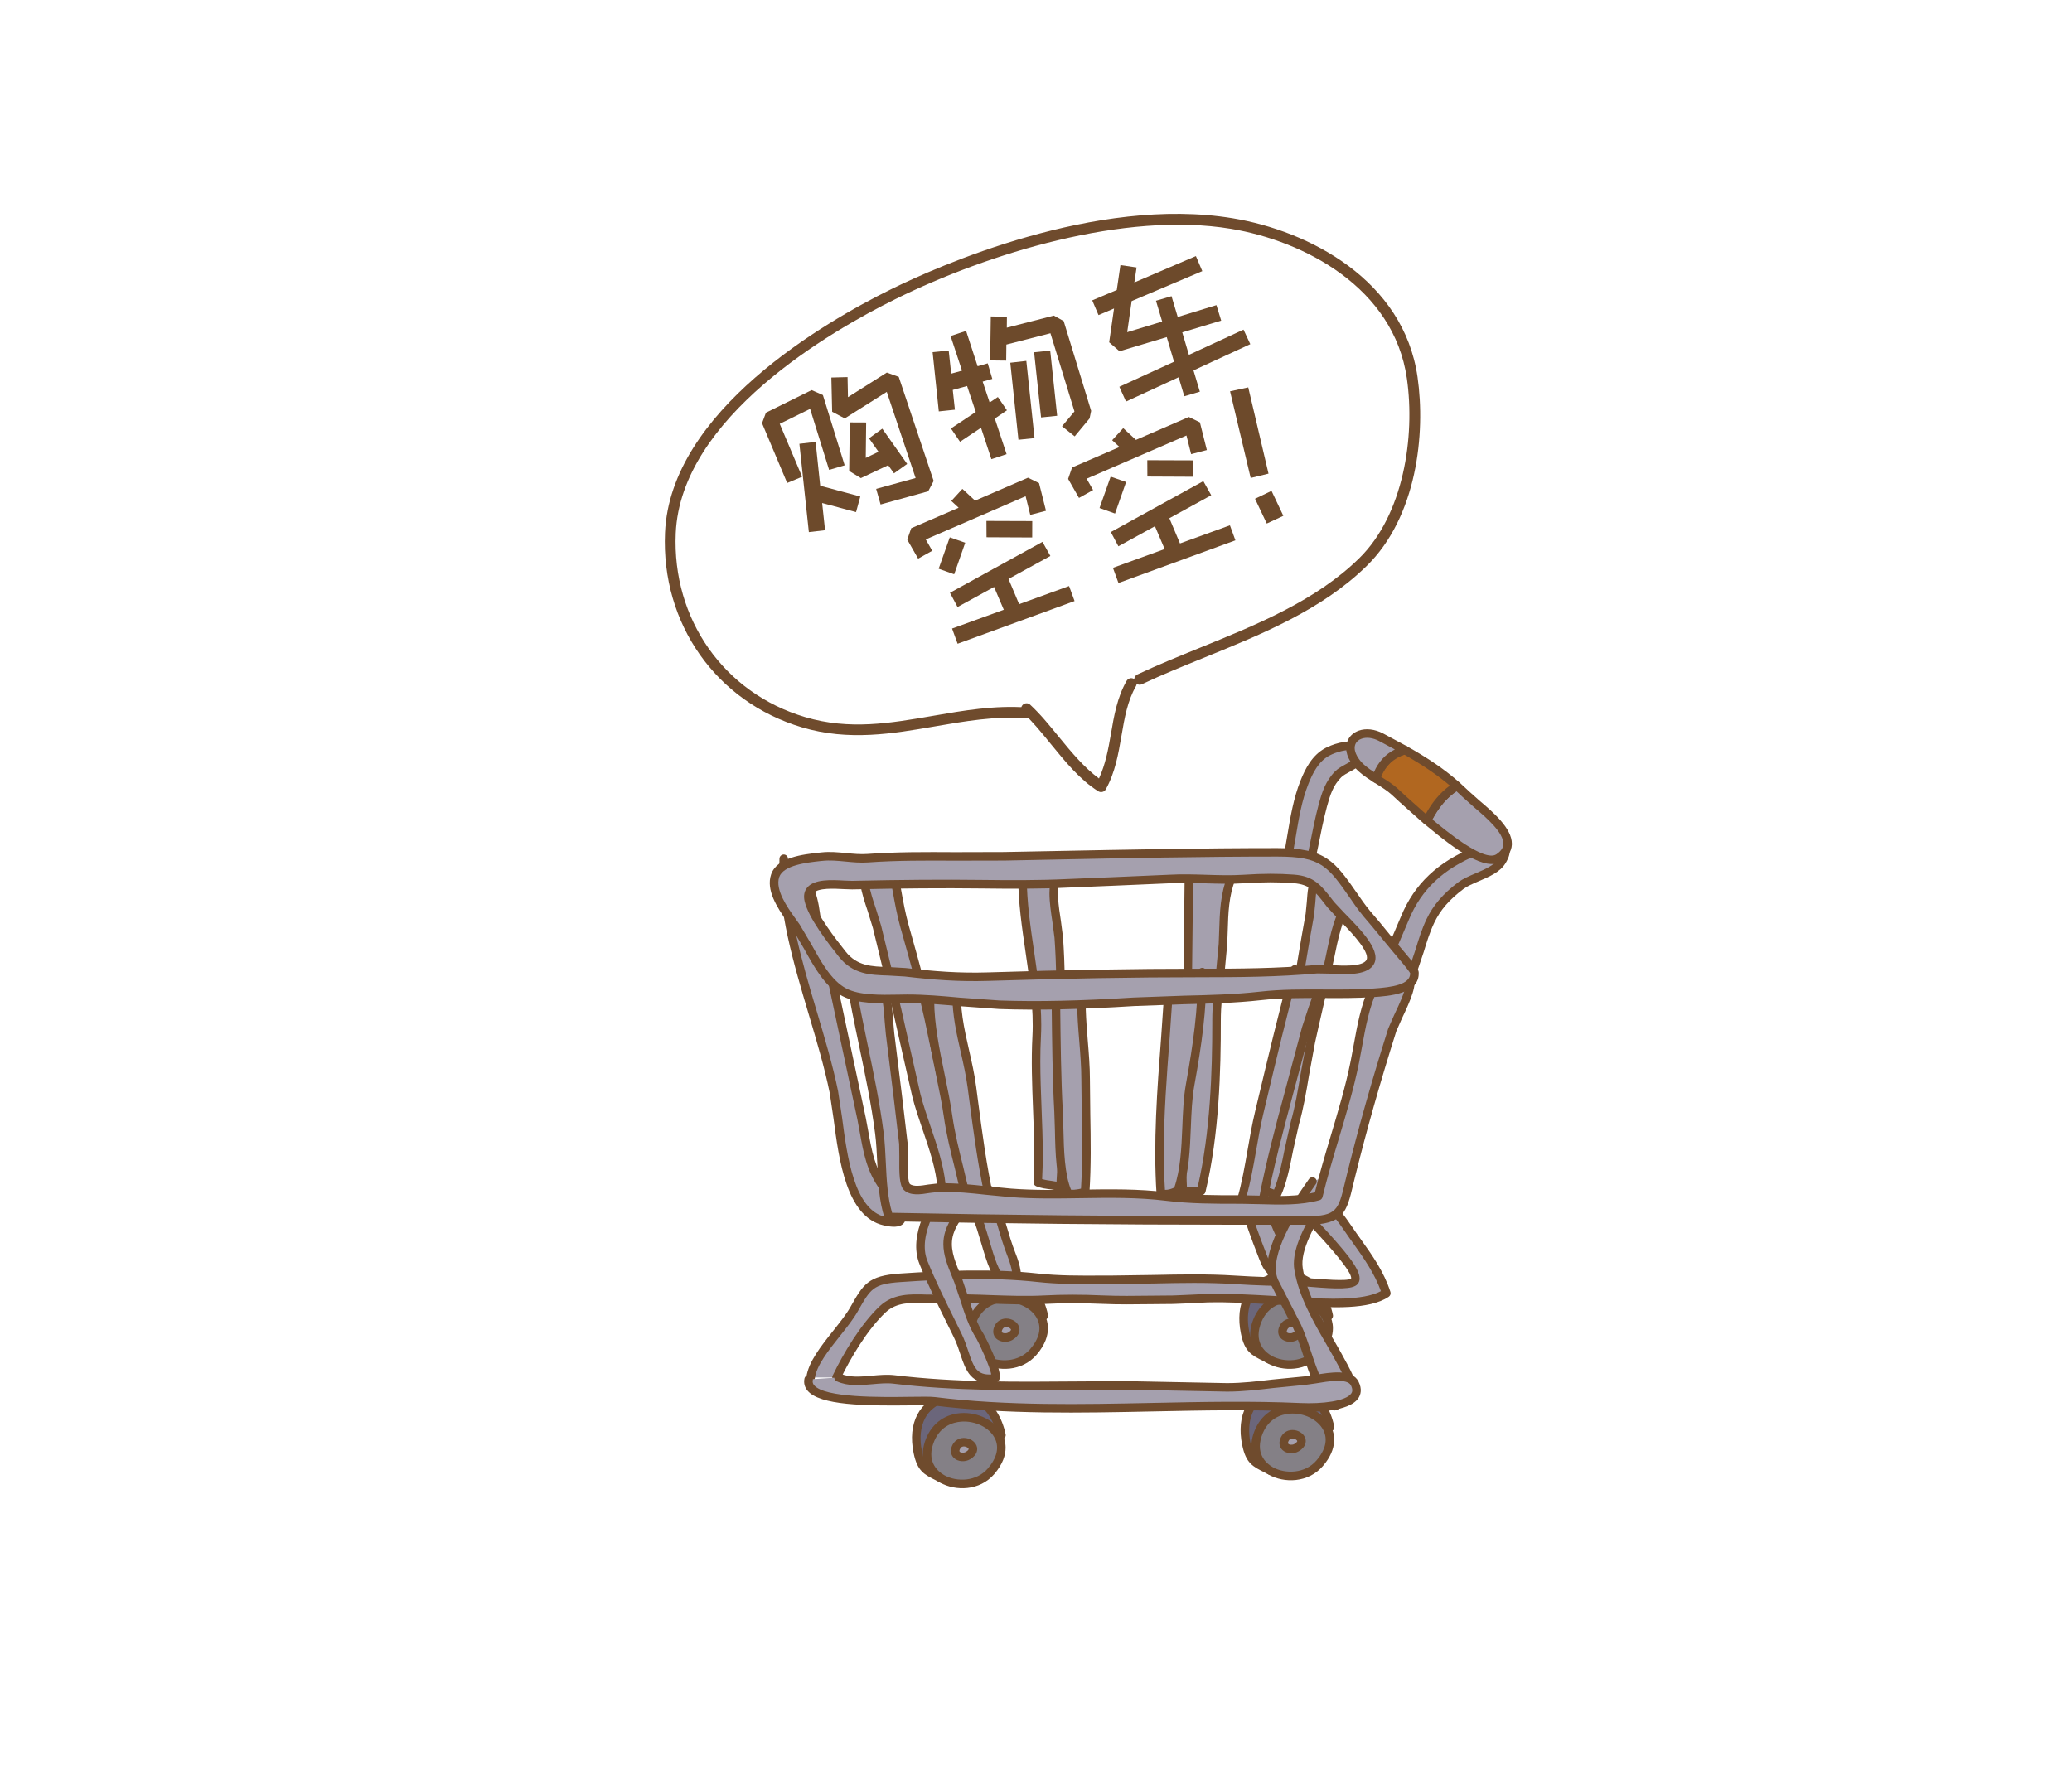 <?xml version="1.0" encoding="utf-8"?>
<!-- Generator: Adobe Illustrator 17.0.0, SVG Export Plug-In . SVG Version: 6.00 Build 0)  -->
<!DOCTYPE svg PUBLIC "-//W3C//DTD SVG 1.1//EN" "http://www.w3.org/Graphics/SVG/1.1/DTD/svg11.dtd">
<svg version="1.1" id="图层_1" xmlns="http://www.w3.org/2000/svg" xmlns:xlink="http://www.w3.org/1999/xlink" x="0px" y="0px"
	 width="250px" height="213px" viewBox="0 0 250 213" enable-background="new 0 0 250 213" xml:space="preserve">
<path fill="#A5A0AE" d="M116.08,144.829c2.527,0.159,2.878,8.778,5.101,9.813c2.381,1.116,1.282-2.168,0.873-3.203
	c-1.007-2.544-1.521-5.289-2.607-7.813"/>
<path fill="#6F4B2D" d="M119.242,143.155c-0.259,0.112-0.38,0.417-0.267,0.677c0.568,1.32,0.986,2.74,1.396,4.118
	c0.354,1.216,0.727,2.474,1.203,3.676c0.593,1.496,0.672,2.558,0.502,2.72c-0.017,0.017-0.205,0.054-0.677-0.166
	c-0.831-0.388-1.466-2.556-2.026-4.471c-0.803-2.718-1.554-5.283-3.259-5.393c-0.284-0.016-0.53,0.196-0.547,0.48
	c-0.016,0.284,0.196,0.532,0.48,0.547c0.986,0.063,1.734,2.608,2.335,4.659c0.685,2.326,1.329,4.523,2.577,5.109
	c0.803,0.371,1.412,0.367,1.821-0.017c0.769-0.723,0.289-2.49-0.25-3.843c-0.46-1.162-0.823-2.399-1.174-3.593
	c-0.413-1.403-0.843-2.858-1.437-4.231C119.806,143.162,119.506,143.042,119.242,143.155z"/>
<path fill="#A5A0AE" d="M150.227,145.31c0.497,2.143,1.424,4.461,2.21,6.504c1.082,2.823,1.741,1.175,3.826,2.131
	c0.012-2.521-2.757-5.569-2.916-8.392"/>
<path fill="#6F4B2D" d="M150.11,144.812c-0.28,0.063-0.452,0.339-0.384,0.618c0.463,1.989,1.29,4.135,2.022,6.033l0.208,0.539
	c0.757,1.971,1.446,2.109,2.494,2.105c0.455,0,0.931,0,1.595,0.304c0.159,0.071,0.347,0.059,0.493-0.032
	c0.146-0.096,0.238-0.26,0.238-0.434c0.008-1.388-0.702-2.816-1.453-4.333c-0.681-1.37-1.387-2.791-1.458-4.089
	c-0.017-0.284-0.259-0.503-0.543-0.485c-0.276,0.017-0.489,0.243-0.489,0.515c0,0.007,0,0.016,0,0.028
	c0.089,1.512,0.84,3.026,1.567,4.492c0.556,1.119,1.069,2.184,1.257,3.149c-0.476-0.108-0.893-0.142-1.212-0.142
	c-0.71,0.005-0.973,0.005-1.529-1.449l-0.209-0.539c-0.719-1.864-1.533-3.973-1.98-5.899
	C150.661,144.917,150.386,144.746,150.11,144.812z"/>
<path fill="#A5A0AE" d="M118.824,164.067c-1.809-0.924-2.536-1.074-2.979-3.213c-0.63-3.07,0.356-5.768,3.472-6.668
	c3.551-1.028,5.924,1.304,6.622,4.6"/>
<path fill="#6F4B2D" d="M119.176,153.69c-3.15,0.91-4.583,3.626-3.831,7.269c0.447,2.171,1.266,2.576,2.749,3.316l0.498,0.246
	c0.254,0.13,0.564,0.03,0.693-0.225c0.125-0.253,0.03-0.562-0.225-0.689l-0.509-0.253c-1.421-0.707-1.851-0.92-2.197-2.603
	c-0.302-1.47-0.606-4.996,3.108-6.07c1.342-0.388,2.532-0.275,3.539,0.331c1.194,0.714,2.059,2.092,2.435,3.885
	c0.062,0.275,0.334,0.456,0.614,0.393c0.275-0.054,0.455-0.329,0.397-0.611c-0.439-2.068-1.475-3.684-2.916-4.553
	C122.283,153.382,120.775,153.229,119.176,153.69z"/>
<path fill="#848086" d="M124.685,163.148c4.745-5.506-5.489-9.651-7.507-3.367C115.725,164.322,121.987,166.277,124.685,163.148z"/>
<path fill="#6F4B2D" d="M120.98,156.129c-2.067,0.164-3.63,1.437-4.29,3.492c-0.648,2.018,0.066,3.895,1.854,4.897
	c1.842,1.03,4.758,1.022,6.53-1.033c1.048-1.219,1.366-2.31,1.366-3.188c0-0.684-0.193-1.241-0.385-1.617
	C125.22,157.035,123.085,155.959,120.98,156.129 M119.046,163.62c-0.652-0.365-2.089-1.454-1.375-3.685
	c0.719-2.244,2.435-2.708,3.392-2.781c1.704-0.134,3.422,0.702,4.073,1.992c0.559,1.108,0.271,2.376-0.843,3.668l0,0
	C122.931,164.393,120.554,164.464,119.046,163.62 M125.074,163.486L125.074,163.486L125.074,163.486L125.074,163.486z"/>
<path fill="#A5A0AE" d="M121.912,161.251c1.692-1.02-0.735-2.406-1.42-1.053C119.94,161.276,121.197,161.676,121.912,161.251z"/>
<path fill="#6F4B2D" d="M120.031,159.964c-0.305,0.602-0.238,1.192,0.18,1.584c0.485,0.451,1.345,0.513,1.964,0.145
	c0-0.003,0-0.003,0-0.003c0.898-0.539,0.868-1.192,0.814-1.446c-0.112-0.565-0.668-1.016-1.349-1.107
	C120.955,159.044,120.337,159.363,120.031,159.964 M120.913,160.795c-0.067-0.062-0.055-0.184,0.037-0.363
	c0.134-0.272,0.376-0.301,0.556-0.277c0.263,0.039,0.456,0.198,0.477,0.297c0.004,0.005,0.004,0.005,0.004,0.009
	c0,0.062-0.087,0.197-0.339,0.346C121.402,160.954,121.047,160.921,120.913,160.795z"/>
<path fill="#6B667B" d="M153.21,164.067c-1.813-0.924-2.54-1.074-2.979-3.213c-0.635-3.07,0.356-5.768,3.472-6.668
	c3.551-1.028,5.919,1.304,6.617,4.6"/>
<path fill="#6F4B2D" d="M153.557,153.69c-3.146,0.91-4.579,3.626-3.827,7.269c0.443,2.171,1.262,2.576,2.744,3.316l0.502,0.246
	c0.255,0.13,0.564,0.03,0.693-0.225c0.125-0.253,0.025-0.559-0.23-0.689l-0.505-0.253c-1.425-0.707-1.85-0.92-2.198-2.603
	c-0.304-1.47-0.606-4.996,3.108-6.07c1.337-0.388,2.527-0.275,3.534,0.331c1.194,0.714,2.059,2.092,2.44,3.885
	c0.059,0.275,0.33,0.456,0.611,0.393c0.28-0.054,0.455-0.329,0.396-0.611c-0.438-2.068-1.474-3.684-2.915-4.553
	C156.664,153.382,155.161,153.229,153.557,153.69z"/>
<path fill="#848086" d="M159.067,163.148c4.75-5.506-5.489-9.651-7.503-3.367C150.11,164.322,156.367,166.277,159.067,163.148z"/>
<path fill="#6F4B2D" d="M155.366,156.129c-2.068,0.164-3.631,1.437-4.29,3.492c-0.648,2.018,0.062,3.895,1.855,4.897
	c1.842,1.03,4.754,1.022,6.525-1.033c1.053-1.219,1.37-2.31,1.37-3.188c0-0.684-0.196-1.241-0.388-1.617
	C159.601,157.035,157.471,155.959,155.366,156.129 M153.431,163.62c-0.652-0.365-2.093-1.454-1.38-3.685
	c0.719-2.244,2.435-2.708,3.397-2.781c1.704-0.134,3.417,0.702,4.072,1.992c0.56,1.108,0.267,2.376-0.844,3.668l0,0
	C157.312,164.393,154.939,164.464,153.431,163.62 M159.455,163.486L159.455,163.486L159.455,163.486L159.455,163.486z"/>
<path fill="#A5A0AE" d="M156.293,161.251c1.696-1.02-0.731-2.406-1.421-1.053C154.326,161.276,155.582,161.676,156.293,161.251z"/>
<path fill="#6F4B2D" d="M154.412,159.964c-0.305,0.602-0.238,1.194,0.18,1.584c0.484,0.451,1.349,0.513,1.967,0.145
	c0-0.003,0-0.003,0-0.003c0.894-0.539,0.869-1.192,0.814-1.446c-0.116-0.565-0.668-1.016-1.349-1.107
	C155.34,159.044,154.721,159.363,154.412,159.964 M155.294,160.795c-0.067-0.062-0.054-0.184,0.038-0.363
	c0.138-0.272,0.38-0.301,0.556-0.277c0.267,0.039,0.459,0.198,0.48,0.297c0,0.005,0,0.005,0,0.009c0,0.062-0.088,0.197-0.339,0.346
	C155.787,160.954,155.428,160.921,155.294,160.795z"/>
<path fill="#6B667B" d="M113.715,178.475c-1.809-0.924-2.536-1.074-2.979-3.213c-0.63-3.07,0.356-5.77,3.472-6.668
	c3.551-1.028,5.924,1.307,6.622,4.6"/>
<path fill="#6F4B2D" d="M114.066,168.101c-3.15,0.907-4.583,3.626-3.831,7.264c0.448,2.172,1.262,2.577,2.744,3.313l0.502,0.25
	c0.255,0.13,0.568,0.03,0.693-0.225c0.125-0.255,0.03-0.564-0.225-0.689l-0.514-0.255c-1.416-0.705-1.847-0.918-2.194-2.603
	c-0.305-1.466-0.606-4.996,3.108-6.07c1.34-0.384,2.531-0.275,3.538,0.331c1.191,0.714,2.06,2.092,2.44,3.88
	c0.058,0.28,0.33,0.456,0.61,0.398c0.276-0.059,0.456-0.33,0.398-0.611c-0.439-2.068-1.475-3.684-2.916-4.549
	C117.175,167.79,115.666,167.638,114.066,168.101z"/>
<path fill="#848086" d="M119.572,177.556c4.75-5.501-5.485-9.651-7.503-3.367C110.615,178.731,116.878,180.685,119.572,177.556z"/>
<path fill="#6F4B2D" d="M115.871,170.537c-2.067,0.164-3.631,1.437-4.29,3.492c-0.648,2.018,0.062,3.895,1.855,4.897
	c1.842,1.03,4.759,1.022,6.529-1.033c1.048-1.219,1.366-2.31,1.366-3.188c0-0.684-0.192-1.236-0.384-1.617
	C120.111,171.444,117.976,170.37,115.871,170.537 M113.937,178.028c-0.652-0.363-2.089-1.453-1.375-3.684
	c0.719-2.244,2.43-2.703,3.392-2.781c1.704-0.134,3.417,0.705,4.073,1.997c0.56,1.106,0.267,2.371-0.844,3.664l0,0
	C117.822,178.805,115.444,178.875,113.937,178.028 M119.964,177.894L119.964,177.894L119.964,177.894L119.964,177.894z"/>
<path fill="#A5A0AE" d="M116.803,175.66c1.691-1.02-0.735-2.408-1.421-1.054C114.831,175.689,116.088,176.085,116.803,175.66z"/>
<path fill="#6F4B2D" d="M114.922,174.372c-0.305,0.602-0.238,1.194,0.18,1.584c0.484,0.451,1.345,0.513,1.963,0.141l0,0
	c0.898-0.538,0.87-1.19,0.819-1.445c-0.117-0.56-0.673-1.016-1.353-1.107C115.845,173.453,115.227,173.771,114.922,174.372
	 M115.803,175.204c-0.066-0.063-0.058-0.184,0.038-0.363c0.134-0.272,0.376-0.301,0.556-0.277c0.263,0.039,0.455,0.197,0.476,0.297
	c0,0.005,0,0.005,0,0.009c0,0.062-0.084,0.197-0.338,0.346C116.293,175.363,115.938,175.329,115.803,175.204z"/>
<path fill="#6B667B" d="M153.361,177.509c-1.81-0.919-2.536-1.074-2.978-3.208c-0.631-3.071,0.354-5.768,3.472-6.668
	c3.55-1.028,5.923,1.304,6.621,4.6"/>
<path fill="#6F4B2D" d="M153.712,167.137c-3.15,0.91-4.582,3.626-3.831,7.264c0.447,2.173,1.266,2.582,2.749,3.317l0.498,0.252
	c0.255,0.128,0.568,0.028,0.693-0.225c0.13-0.255,0.03-0.564-0.225-0.689l-0.509-0.255c-1.421-0.711-1.851-0.924-2.198-2.604
	c-0.301-1.469-0.606-5,3.108-6.07c1.341-0.388,2.527-0.275,3.539,0.33c1.191,0.714,2.059,2.093,2.435,3.881
	c0.062,0.281,0.334,0.456,0.614,0.398c0.276-0.059,0.455-0.329,0.397-0.609c-0.438-2.069-1.475-3.685-2.915-4.549
	C156.819,166.828,155.312,166.674,153.712,167.137z"/>
<path fill="#848086" d="M159.221,176.595c4.745-5.506-5.494-9.651-7.507-3.367C150.261,177.769,156.522,179.724,159.221,176.595z"/>
<path fill="#6F4B2D" d="M155.515,169.578c-2.067,0.162-3.63,1.435-4.29,3.492c-0.648,2.017,0.062,3.893,1.854,4.895
	c1.843,1.033,4.759,1.019,6.53-1.037l0,0c1.871-2.168,1.416-3.939,0.982-4.799C159.755,170.479,157.621,169.406,155.515,169.578
	 M153.581,177.068c-0.652-0.368-2.089-1.454-1.375-3.685c0.719-2.242,2.431-2.706,3.393-2.781c1.704-0.138,3.417,0.701,4.072,1.992
	c0.56,1.108,0.272,2.378-0.844,3.668l0,0C157.467,177.841,155.09,177.912,153.581,177.068z"/>
<path fill="#A5A0AE" d="M156.447,174.694c1.692-1.018-0.734-2.401-1.42-1.048C154.476,174.724,155.733,175.125,156.447,174.694z"/>
<path fill="#6F4B2D" d="M154.567,173.412c-0.305,0.602-0.242,1.192,0.175,1.584c0.484,0.451,1.35,0.513,1.968,0.142l0,0
	c0.898-0.539,0.869-1.192,0.814-1.447c-0.112-0.559-0.668-1.018-1.345-1.106C155.49,172.492,154.872,172.811,154.567,173.412
	 M155.449,174.243c-0.067-0.062-0.054-0.187,0.038-0.363c0.134-0.272,0.375-0.301,0.556-0.275c0.263,0.037,0.455,0.197,0.476,0.295
	c0,0,0.004,0.004,0.004,0.009c0,0.062-0.087,0.192-0.342,0.346C155.938,174.402,155.582,174.368,155.449,174.243z"/>
<path fill="#A5A0AE" d="M97.807,166.23c0.364-2.624,3.872-5.798,5.239-8.228c1.55-2.749,2.005-3.551,5.568-3.799
	c5.443-0.368,11.142-0.601,16.602-0.005c3.003,0.331,6.041,0.248,9.082,0.248c4.946,0,9.738-0.314,14.655,0.005
	c2.635,0.166,5.15,0.241,7.815,0.238c0.986,0,5.941,0.677,6.63-0.051c1.174-1.231-5.969-7.795-6.822-9.332
	c3.158-2.013,4.98,1.437,6.692,3.843c1.621,2.286,3.175,4.324,4.002,6.923c-2.469,1.683-8.163,1.119-11.263,0.964
	c-3.417-0.166-6.959-0.456-10.365-0.372c-1.286,0.034-2.719,0.189-4.077,0.189c-2.849,0-5.718,0.112-8.468-0.008
	c-2.468-0.105-4.708-0.117-7.148,0.008c-4.122,0.213-8.292-0.284-12.386-0.096c-2.472,0.113-5.113-0.569-7.056,1.245
	c-2.185,2.046-4.298,5.543-5.577,8.228"/>
<path fill="#6F4B2D" d="M156.301,144.871c-0.23,0.147-0.305,0.447-0.171,0.684c0.309,0.56,1.249,1.584,2.44,2.884
	c1.517,1.658,4.67,5.104,4.445,5.869c-0.459,0.334-3.654,0.062-4.859-0.039l-1.387-0.096c-2.712,0.005-5.184-0.071-7.783-0.238
	c-3.296-0.213-6.592-0.142-9.779-0.075l-4.909,0.07l-1.521,0.005c-2.473,0.012-5.034,0.025-7.503-0.246
	c-5.581-0.615-11.321-0.36-16.697,0.002c-3.84,0.26-4.42,1.292-5.974,4.049c-0.48,0.851-1.241,1.807-2.047,2.823
	c-1.479,1.859-3.008,3.785-3.258,5.594c-0.038,0.28,0.158,0.539,0.438,0.581c0.284,0.037,0.543-0.159,0.581-0.439
	c0.213-1.533,1.654-3.343,3.045-5.096c0.831-1.044,1.617-2.035,2.135-2.953c1.546-2.741,1.867-3.308,5.151-3.531
	c5.326-0.363,11.012-0.613,16.513-0.012c2.532,0.28,5.118,0.267,7.62,0.26l1.517-0.007l4.93-0.068
	c3.167-0.071,6.441-0.138,9.697,0.068c2.615,0.17,5.113,0.245,7.845,0.241l1.299,0.093c3.326,0.28,5.122,0.314,5.706-0.302
	c0.184-0.192,0.272-0.43,0.272-0.709c0-1.275-1.876-3.435-4.721-6.538c-0.789-0.866-1.55-1.692-1.985-2.244
	c1.947-0.898,3.254,0.664,4.95,3.141l0.56,0.807l0.417,0.584c1.341,1.88,2.59,3.676,3.35,5.782
	c-2.189,1.173-6.517,0.944-9.457,0.773l-3.585-0.202c-2.624-0.15-5.331-0.304-7.946-0.238l-1.75,0.088l-2.315,0.1l-2.803,0.025
	c-1.872,0.025-3.806,0.049-5.644-0.03c-2.653-0.118-4.876-0.118-7.193,0.004c-2.085,0.108-4.223,0.029-6.291-0.041
	c-2.001-0.076-4.069-0.147-6.091-0.056l-1.771-0.012c-1.959-0.062-3.986-0.125-5.615,1.395c-2.264,2.123-4.423,5.724-5.69,8.385
	c-0.121,0.255-0.012,0.564,0.243,0.684c0.259,0.122,0.564,0.012,0.685-0.243c1.228-2.577,3.303-6.053,5.464-8.074
	c1.32-1.233,3.049-1.18,4.88-1.121l1.85,0.012c1.98-0.091,4.031-0.016,6.011,0.056c2.089,0.074,4.249,0.15,6.375,0.042
	c2.289-0.118,4.478-0.122,7.101-0.009c1.863,0.083,3.814,0.059,5.699,0.034l2.79-0.025l2.381-0.1l1.709-0.089
	c2.573-0.063,5.259,0.091,7.862,0.239l3.585,0.196c3.426,0.202,8.117,0.476,10.461-1.116c0.189-0.128,0.267-0.368,0.201-0.584
	c-0.786-2.448-2.18-4.403-3.659-6.475l-0.418-0.585l-0.547-0.789C161.624,145.844,159.543,142.803,156.301,144.871z"/>
<path fill="#A5A0AE" d="M158.365,142.569c-1.835,2.624-6.132,8.773-4.629,12.078c0.798,1.754,1.906,3.576,2.766,5.418
	c1.379,2.95,2.018,7.414,4.508,9.633c0.986-0.351,1.55-1.29,2.473-1.812c-1.809-4.897-5.928-9.447-6.801-14.739
	c-0.564-3.413,3.622-8.547,5.051-11.78"/>
<path fill="#6F4B2D" d="M161.26,141.158c-0.422,0.957-1.107,2.105-1.83,3.324c-1.563,2.633-3.317,5.577-3.317,8.014
	c0,0.25,0.02,0.496,0.058,0.734c0.534,3.237,2.244,6.192,3.894,9.05c1.069,1.849,2.06,3.613,2.774,5.43
	c-0.275,0.201-0.53,0.414-0.768,0.63c-0.31,0.284-0.614,0.527-0.944,0.711c-1.421-1.433-2.202-3.701-2.941-5.932
	c-0.388-1.173-0.761-2.289-1.219-3.272l-1.375-2.69l-1.387-2.718c-0.184-0.409-0.267-0.873-0.267-1.38
	c0-3.25,3.43-8.167,4.841-10.183c0.062-0.093,0.092-0.193,0.092-0.293c0-0.162-0.075-0.325-0.222-0.422
	c-0.23-0.162-0.551-0.108-0.714,0.126c-2.043,2.924-6.292,9.006-4.666,12.575l1.412,2.782l1.353,2.641
	c0.434,0.93,0.794,2.013,1.174,3.162c0.823,2.482,1.671,5.047,3.459,6.638c0.138,0.125,0.334,0.162,0.514,0.1
	c0.656-0.235,1.128-0.664,1.588-1.083c0.316-0.292,0.618-0.567,0.969-0.764c0.217-0.125,0.318-0.393,0.23-0.632
	c-0.752-2.026-1.901-4.017-3.012-5.944c-1.604-2.774-3.263-5.645-3.768-8.699c-0.359-2.189,1.491-5.305,3.129-8.055
	c0.739-1.244,1.437-2.423,1.884-3.438c0.117-0.258-0.004-0.564-0.262-0.677C161.678,140.781,161.373,140.898,161.26,141.158z"/>
<path fill="#A5A0AE" d="M97.565,166.469c-0.703,3.598,12.992,2.374,15.206,2.644c14.608,1.804,29.54,0.059,44.182,0.723
	c1.475,0.066,7.992,0.108,6.505-2.877c-0.786-1.576-4.646-0.424-6.012-0.343c-3.125,0.184-6.232,0.815-9.387,0.815
	c-4.136,0-8.167-0.239-12.261-0.239c-9.374,0-18.619,0.398-27.94-0.723c-2.131-0.255-4.663,0.686-6.684-0.239"/>
<path fill="#6F4B2D" d="M158.615,165.929l-1.198,0.171l-3.911,0.384c-1.784,0.213-3.631,0.43-5.448,0.43l-12.261-0.241l-5.857,0.037
	c-7.219,0.063-14.68,0.13-22.02-0.753c-0.885-0.103-1.826-0.02-2.732,0.063c-1.383,0.125-2.69,0.246-3.801-0.26
	c-0.259-0.12-0.564-0.002-0.68,0.255c-0.117,0.255-0.005,0.564,0.254,0.681c1.357,0.618,2.866,0.481,4.324,0.346
	c0.89-0.079,1.734-0.157,2.511-0.062c7.411,0.89,14.905,0.822,22.153,0.756l5.849-0.034l12.261,0.239
	c1.88,0,3.752-0.222,5.569-0.435l3.852-0.38l1.307-0.184c1.407-0.239,3.772-0.635,4.211,0.243c0.262,0.532,0.154,0.803,0.054,0.961
	c-0.63,0.965-3.593,1.287-6.078,1.175c-5.932-0.267-12.006-0.142-17.884-0.017c-8.647,0.18-17.587,0.367-26.256-0.702
	c-0.534-0.068-1.571-0.051-3.008-0.034c-3.605,0.049-10.314,0.138-11.601-1.4c-0.151-0.184-0.201-0.366-0.155-0.601
	c0.054-0.28-0.125-0.552-0.406-0.606c-0.28-0.054-0.547,0.13-0.601,0.405c-0.109,0.539,0.021,1.04,0.372,1.459
	c1.475,1.771,6.935,1.846,12.403,1.776c1.29-0.021,2.406-0.034,2.87,0.02c8.74,1.082,17.721,0.895,26.407,0.711
	c5.857-0.122,11.915-0.25,17.813,0.017c1.349,0.061,5.841,0.121,6.985-1.643c0.255-0.393,0.463-1.053,0.004-1.975
	C163.14,165.168,160.524,165.608,158.615,165.929z"/>
<path fill="#A5A0AE" d="M114.843,142.085c-2.139,2.715-4.75,6.988-3.417,10.284c1.216,3.004,2.703,5.883,4.127,8.79
	c1.345,2.749,1.057,5.599,4.445,5.197c0.756-0.091-1.58-4.817-1.721-5.042c-1.328-2.076-1.771-4.42-2.644-6.725
	c-0.727-1.922-1.734-3.755-1.091-5.827c0.719-2.29,3.071-4.066,4.149-6.192"/>
<path fill="#6F4B2D" d="M114.438,141.766c-2.368,3.008-4.895,7.32-3.488,10.796c0.981,2.43,2.16,4.808,3.296,7.11l0.843,1.712
	c0.334,0.681,0.559,1.371,0.784,2.038c0.648,1.952,1.258,3.79,4.181,3.444c0.234-0.03,0.422-0.167,0.522-0.38
	c0.484-1.023-1.842-5.405-1.867-5.447c-0.877-1.371-1.353-2.862-1.854-4.441l-0.744-2.193l-0.351-0.88
	c-0.626-1.56-1.22-3.029-0.727-4.608c0.376-1.208,1.253-2.268,2.176-3.389c0.711-0.864,1.446-1.758,1.939-2.727
	c0.13-0.251,0.025-0.564-0.225-0.689c-0.255-0.13-0.564-0.03-0.693,0.225c-0.439,0.868-1.107,1.68-1.813,2.536
	c-0.948,1.148-1.93,2.34-2.364,3.735c-0.163,0.523-0.23,1.028-0.23,1.524c0,1.329,0.497,2.57,0.986,3.776l0.342,0.866l0.722,2.139
	c0.502,1.57,1.019,3.2,1.968,4.682c0.309,0.523,1.607,3.335,1.762,4.27c-1.712,0.1-2.106-0.81-2.757-2.765
	c-0.221-0.665-0.472-1.421-0.835-2.165l-0.843-1.716c-1.128-2.285-2.298-4.645-3.263-7.039c-1.291-3.179,1.542-7.485,3.342-9.775
	c0.175-0.221,0.139-0.543-0.087-0.722C114.939,141.504,114.618,141.541,114.438,141.766z"/>
<path fill="#A5A0AE" d="M158.879,105.677c-0.769,1.291-0.593,3.213-0.836,4.687c-0.388,2.365-0.898,4.721-1.224,7.09
	c-0.464,3.387-0.931,6.725-1.612,10.083c-1.065,5.218-1.687,11.288-3.504,16.163c0.781-0.093,1.68,0.155,2.306,0.539
	c1.165-2.49,1.453-5.986,2.235-8.728c0.92-3.24,1.203-6.546,1.921-9.783c0.648-2.903,1.279-5.878,1.989-8.731
	c0.455-1.854,1.082-6.328,2.326-7.461"/>
<path fill="#6F4B2D" d="M158.436,105.414c-0.589,0.994-0.677,2.235-0.761,3.434l-0.142,1.437l-0.493,2.774l-0.73,4.324
	c-0.51,3.726-0.953,6.83-1.609,10.056l-0.868,4.795c-0.661,3.882-1.345,7.892-2.616,11.288c-0.062,0.167-0.033,0.356,0.08,0.496
	c0.108,0.142,0.289,0.213,0.463,0.193c0.618-0.076,1.395,0.113,1.98,0.471c0.125,0.076,0.275,0.093,0.417,0.054
	c0.139-0.044,0.255-0.145,0.318-0.275c0.757-1.621,1.153-3.626,1.533-5.559l0.727-3.247c0.552-1.943,0.882-3.922,1.199-5.84
	l0.731-3.973l0.443-1.993l1.541-6.73l0.339-1.558c0.393-1.943,0.99-4.875,1.838-5.644c0.209-0.192,0.225-0.518,0.034-0.727
	c-0.192-0.213-0.518-0.225-0.726-0.033c-1.012,0.919-1.576,3.35-2.156,6.195l-0.326,1.521l-1.55,6.755l-0.439,1.992l-0.743,4.027
	c-0.313,1.889-0.639,3.839-1.174,5.723l-0.748,3.33c-0.334,1.697-0.689,3.431-1.275,4.863c-0.43-0.184-0.873-0.306-1.328-0.348
	c1.153-3.333,1.821-7.122,2.452-10.811l0.861-4.762c0.66-3.254,1.107-6.375,1.621-10.118l0.722-4.278l0.498-2.795l0.155-1.533
	c0.075-1.083,0.154-2.198,0.618-2.979c0.045-0.084,0.071-0.175,0.071-0.263c0-0.175-0.089-0.347-0.251-0.443
	C158.895,105.088,158.582,105.172,158.436,105.414 M151.702,143.187c-0.02,0-0.042,0-0.062,0
	C151.66,143.187,151.68,143.187,151.702,143.187z"/>
<path fill="#A5A0AE" d="M123.373,105.935c0,6.355,2.043,12.868,1.709,19.155c-0.314,5.823,0.472,11.717,0.129,17.588
	c0.894,0.371,1.93,0.309,2.749,0.525c0.509-6.8,0.046-13.501,0.046-20.29c0-3.28-0.03-6.513-0.259-9.768
	c-0.138-1.938-1.124-5.655-0.255-7.21"/>
<path fill="#6F4B2D" d="M127.041,105.682c-0.309,0.555-0.417,1.298-0.417,2.13c0,1.095,0.188,2.335,0.363,3.493l0.247,1.876
	c0.238,3.341,0.259,6.641,0.259,9.733l0.097,6.58c0.046,2.139,0.096,4.314,0.096,6.504c0,2.198-0.059,4.408-0.209,6.609
	c-0.267-0.047-0.543-0.089-0.543-0.089c-0.406-0.051-0.811-0.113-1.195-0.225c0.047-0.957,0.08-1.918,0.08-2.882
	c0-1.915-0.075-3.823-0.15-5.694c-0.071-1.852-0.147-3.748-0.147-5.632c0-0.994,0.021-1.989,0.075-2.971
	c0.025-0.48,0.037-0.965,0.037-1.446c0-2.97-0.447-5.991-0.877-8.927c-0.426-2.903-0.869-5.907-0.869-8.807
	c0-0.284-0.23-0.517-0.514-0.517c-0.284,0-0.514,0.234-0.514,0.517c0,2.975,0.448,6.017,0.878,8.957
	c0.497,3.363,1.007,6.844,0.831,10.169c-0.154,2.894-0.042,5.845,0.07,8.693c0.113,2.925,0.23,5.94,0.059,8.895
	c-0.009,0.216,0.117,0.422,0.317,0.506c0.598,0.245,1.237,0.321,1.8,0.384l1.012,0.161c0.142,0.025,0.313-0.007,0.425-0.096
	c0.113-0.093,0.209-0.218,0.222-0.36c0.347-4.628,0.242-9.278,0.142-13.777l-0.097-6.555c0-3.113-0.021-6.429-0.259-9.804
	l-0.255-1.963c-0.271-1.776-0.61-3.986-0.066-4.959c0.138-0.252,0.051-0.564-0.201-0.703
	C127.493,105.347,127.179,105.434,127.041,105.682 M125.73,142.678c0,0,0,0.02-0.005,0.03
	C125.73,142.698,125.725,142.69,125.73,142.678z"/>
<path fill="#A5A0AE" d="M143.443,106.191c-0.03,8.392-0.271,16.802-0.259,25.211c0.008,4.137-0.735,8.164-0.477,12.311
	c0.732,0.066,1.513,0.066,2.239,0c1.558-6.492,1.852-13.803,1.838-20.537c-0.004-3.2,0.623-6.162,0.773-9.253
	c0.138-2.77,0.004-5.514,1.028-7.988"/>
<path fill="#6F4B2D" d="M148.114,105.736c-0.873,2.101-0.944,4.399-1.012,6.621l-0.058,1.538l-0.364,3.885
	c-0.2,1.73-0.41,3.513-0.41,5.368c0,0.008,0,0.247,0,0.354c0,5.774-0.23,13.126-1.754,19.719c-0.435,0.025-0.873,0.025-1.308,0
	c-0.02-0.447-0.042-0.898-0.042-1.349c0-1.739,0.134-3.476,0.263-5.163c0.134-1.714,0.267-3.485,0.267-5.255
	c0-0.017,0.13-13.787,0.13-13.787s0.13-11.475,0.13-11.479c0-0.28-0.225-0.505-0.51-0.51c-0.284-0.004-0.517,0.23-0.517,0.514
	l-0.13,11.463l-0.129,13.748c0.004,1.751-0.134,3.514-0.263,5.227c-0.18,2.315-0.363,4.709-0.213,7.119
	c0.017,0.255,0.213,0.454,0.468,0.481c0.764,0.071,1.571,0.071,2.335,0c0.218-0.022,0.401-0.181,0.452-0.394
	c1.659-6.914,1.859-14.671,1.85-20.657c0-1.805,0.205-3.572,0.406-5.281l0.368-3.952l0.058-1.553
	c0.067-2.227,0.134-4.332,0.932-6.259c0.109-0.263-0.017-0.564-0.275-0.672C148.523,105.351,148.221,105.473,148.114,105.736z"/>
<path fill="#A5A0AE" d="M107.937,105.935c0.38,1.998,0.665,3.94,1.225,5.924c1.061,3.772,2.08,7.319,2.908,11.108
	c0.539,2.47,1.019,4.947,1.592,7.407c0.919,3.926,3.058,9.115,2.727,13.08c-0.903,0.058-1.847,0.058-2.753,0.004
	c-0.234-3.73-2.16-7.669-3.075-11.299c-0.856-3.397-1.471-6.805-2.302-10.211c-0.828-3.396-1.592-6.746-2.435-10.088
	c-0.435-1.721-1.216-3.413-1.487-5.154"/>
<path fill="#6F4B2D" d="M107.846,105.426c-0.251,0.046-0.423,0.267-0.423,0.509c0,0.03,0.005,0.063,0.008,0.093l0.263,1.442
	c0.267,1.479,0.539,3.003,0.969,4.527l0.225,0.794c0.982,3.484,1.909,6.78,2.678,10.285l0.593,2.82l0.998,4.595l1.015,3.664
	c0.818,2.77,1.733,5.874,1.733,8.46c0,0.117-0.007,0.23-0.012,0.343c-0.601,0.025-1.203,0.025-1.804,0
	c-0.225-2.315-1.012-4.679-1.796-6.968c-0.468-1.376-0.911-2.678-1.237-3.956l-1.216-5.377l-1.082-4.83l-0.986-4.114l-1.454-5.983
	l-0.648-2.11c-0.334-0.982-0.672-2.001-0.827-2.995c-0.047-0.28-0.31-0.472-0.589-0.43c-0.28,0.046-0.472,0.309-0.43,0.589
	c0.167,1.082,0.527,2.139,0.87,3.167l0.626,2.035l1.449,5.965l0.986,4.119l1.078,4.799l1.228,5.414
	c0.33,1.324,0.803,2.703,1.258,4.04c0.814,2.376,1.654,4.841,1.8,7.164c0.017,0.26,0.222,0.468,0.48,0.485
	c0.927,0.059,1.901,0.059,2.821-0.005c0.254-0.017,0.459-0.218,0.48-0.471c0.243-2.921-0.811-6.484-1.741-9.63l-0.999-3.608
	l-0.99-4.575l-0.601-2.824c-0.773-3.539-1.704-6.847-2.69-10.347l-0.225-0.794c-0.414-1.474-0.673-2.908-0.944-4.428l-0.267-1.453
	C108.393,105.556,108.126,105.376,107.846,105.426z"/>
<path fill="#A5A0AE" d="M170.363,117.5c-0.23,0.568-3.714,8.267-3.81,8.226c-0.643-0.293-1.019-0.38-1.717-0.535
	c0.276-4.918,2.836-9.938,4.678-14.405c1.671-4.035,4.599-6.487,8.605-8.108c1.407-0.572,4.725-1.433,3.075,1.262
	c-0.902,1.466-3.605,1.943-4.937,2.945c-1.534,1.149-2.816,2.46-3.672,4.262C171.608,113.196,171.198,115.406,170.363,117.5z"/>
<path fill="#6F4B2D" d="M177.928,102.201c-4.44,1.796-7.264,4.461-8.886,8.388l-1.015,2.381c-1.63,3.768-3.472,8.042-3.706,12.19
	c-0.012,0.255,0.154,0.481,0.401,0.534c0.689,0.151,1.019,0.225,1.617,0.497c0.13,0.059,0.276,0.059,0.406,0.008
	c0.572-0.23,4.06-8.431,4.094-8.51l0.935-2.782c0.359-1.183,0.731-2.407,1.274-3.543c0.735-1.542,1.817-2.794,3.517-4.073
	c0.463-0.351,1.149-0.643,1.871-0.952c1.257-0.539,2.556-1.094,3.195-2.135c0.155-0.25,0.526-0.861,0.526-1.454
	c0-0.254-0.066-0.509-0.254-0.73C181.066,101.031,178.647,101.909,177.928,102.201 M168.971,113.381l1.02-2.398
	c1.512-3.655,4.156-6.141,8.321-7.829c1.433-0.58,2.636-0.664,2.808-0.463c0,0,0.008,0.021,0.008,0.071
	c0,0.113-0.05,0.38-0.371,0.907c-0.468,0.76-1.617,1.253-2.724,1.729c-0.781,0.334-1.521,0.652-2.085,1.073
	c-1.813,1.362-3.029,2.778-3.827,4.454c-0.576,1.207-0.961,2.465-1.333,3.685l-0.903,2.698c0-0.004,0-0.004,0-0.004
	s0,0.004-0.004,0.004c-0.238,0.598-2.87,6.379-3.567,7.779c-0.293-0.113-0.606-0.209-0.907-0.284
	C165.721,120.971,167.358,117.115,168.971,113.381 M169.886,117.307L169.886,117.307L169.886,117.307L169.886,117.307
	 M170.839,117.687c0,0.005,0,0.005,0,0.005S170.844,117.683,170.839,117.687z"/>
<path fill="#A5A0AE" d="M112.233,119.697c-0.289,4.7,1.495,10.297,2.155,15.006c0.477,3.392,1.55,6.772,2.226,10.038
	c0.798,0.159,1.989,0.159,2.786,0c-0.989-4.441-1.525-8.92-2.134-13.531c-0.569-4.295-2.181-8.059-1.788-12.529"/>
<path fill="#6F4B2D" d="M114.965,118.636c-0.043,0.484-0.058,0.965-0.058,1.437c0,2.43,0.509,4.69,1.011,6.884
	c0.318,1.399,0.643,2.84,0.84,4.319l0.197,1.501c0.518,3.964,1.028,7.719,1.838,11.505c-0.58,0.058-1.203,0.058-1.758-0.017
	c-0.146-0.611-0.811-3.422-0.811-3.422c-0.505-2.035-1.031-4.14-1.324-6.213c-0.221-1.58-0.56-3.217-0.919-4.95
	c-0.623-3.012-1.262-6.113-1.262-8.924c0-0.347,0.009-0.693,0.03-1.028c0-0.012,0-0.025,0-0.034c0-0.271-0.209-0.497-0.48-0.513
	c-0.284-0.017-0.526,0.201-0.547,0.484c-0.198,3.208,0.539,6.772,1.253,10.223c0.355,1.717,0.689,3.338,0.907,4.883
	c0.301,2.131,0.831,4.258,1.349,6.321l0.882,3.752c0.05,0.197,0.209,0.364,0.405,0.401c0.87,0.171,2.126,0.171,2.987,0
	c0.139-0.03,0.255-0.108,0.33-0.225c0.075-0.116,0.1-0.258,0.071-0.393c-0.877-3.935-1.387-7.846-1.93-11.985l-0.196-1.499
	c-0.2-1.53-0.534-2.996-0.857-4.412c-0.606-2.666-1.174-5.18-0.927-8.009c0.025-0.28-0.184-0.53-0.468-0.556
	C115.239,118.143,114.993,118.351,114.965,118.636z"/>
<path fill="#A5A0AE" d="M127.384,119.037c0.05,3.977,0.062,10.31,0.339,15.123c0.167,2.86-0.088,7.444,1.165,9.997
	c0.439,0.049,1.612-0.134,2.047-0.348c0.301-4.478,0.055-9.082,0.055-13.58c0-3.836-0.853-8.269-0.359-11.89"/>
<path fill="#6F4B2D" d="M130.117,118.268c-0.113,0.835-0.155,1.712-0.155,2.611c0,1.558,0.129,3.18,0.259,4.767
	c0.125,1.533,0.25,3.125,0.25,4.583l0.05,4.214c0.02,1.392,0.047,2.808,0.047,4.223c0,1.601-0.042,3.2-0.138,4.775
	c-0.347,0.098-0.827,0.176-1.178,0.197c-0.807-1.891-0.89-4.874-0.944-7.319l-0.071-2.193c-0.221-3.882-0.272-8.71-0.314-12.591
	l-0.025-2.503c-0.005-0.284-0.238-0.509-0.522-0.509c-0.284,0.004-0.51,0.238-0.51,0.522l0.03,2.499
	c0.042,3.894,0.092,8.734,0.314,12.644l0.071,2.156c0.058,2.795,0.125,5.967,1.144,8.038c0.08,0.157,0.23,0.267,0.405,0.283
	c0.514,0.063,1.784-0.128,2.331-0.396c0.163-0.08,0.276-0.243,0.289-0.426c0.209-3.112,0.155-6.317,0.1-9.415l-0.045-4.199
	c0-1.501-0.13-3.108-0.26-4.667c-0.197-2.453-0.401-4.984-0.104-7.152c0.038-0.284-0.158-0.543-0.443-0.581
	C130.417,117.792,130.158,117.988,130.117,118.268z"/>
<path fill="#A5A0AE" d="M141.087,118.339c-0.464,8.346-1.596,17.278-1.028,25.721c0.726,0.147,1.429,0.005,2.047-0.342
	c1.412-3.831,0.764-8.795,1.496-12.83c0.826-4.575,1.453-8.756,1.453-13.565"/>
<path fill="#6F4B2D" d="M144.541,117.323c0,4.562-0.556,8.539-1.445,13.472c-0.301,1.659-0.371,3.485-0.443,5.255
	c-0.104,2.506-0.221,5.089-0.965,7.261c-0.368,0.18-0.743,0.295-1.128,0.283c-0.092-1.475-0.141-2.958-0.141-4.462
	c0-4.586,0.354-9.27,0.702-13.835l0.48-6.93c0-0.013,0.004-0.026,0.004-0.039c0-0.267-0.208-0.484-0.48-0.505
	c-0.284-0.02-0.53,0.2-0.551,0.484l-0.477,6.914c-0.476,6.236-0.965,12.687-0.551,18.874c0.016,0.229,0.184,0.422,0.413,0.468
	c0.819,0.162,1.65,0.025,2.403-0.402c0.104-0.063,0.188-0.155,0.23-0.272c0.87-2.364,0.982-5.129,1.09-7.804
	c0.071-1.812,0.139-3.52,0.426-5.109c0.903-4.991,1.462-9.015,1.462-13.657c0-0.284-0.23-0.517-0.514-0.517
	C144.771,116.806,144.541,117.039,144.541,117.323z"/>
<path fill="#A5A0AE" d="M156.234,116.982c-1.566,5.744-2.932,11.555-4.307,17.316c-0.844,3.542-1.162,7.101-2.13,10.436
	c0.756,0.284,1.742,0.566,2.49,0.608c0.89-4.837,2.218-9.653,3.505-14.47c0.593-2.206,1.207-4.512,1.805-6.768
	c0.526-1.976,1.726-4.436,1.884-6.441"/>
<path fill="#6F4B2D" d="M155.737,116.848c-1.446,5.293-2.732,10.711-3.981,15.949l-0.33,1.384c-0.371,1.55-0.639,3.12-0.903,4.632
	c-0.351,2.013-0.68,3.919-1.219,5.773c-0.075,0.259,0.058,0.534,0.313,0.627c0.36,0.138,1.609,0.584,2.64,0.643
	c0.259,0.017,0.489-0.164,0.534-0.417c0.823-4.463,2.039-8.996,3.213-13.374l0.284-1.062l1.808-6.767l0.743-2.268
	c0.514-1.437,1.044-2.924,1.153-4.269c0.02-0.28-0.188-0.53-0.472-0.552c-0.284-0.021-0.53,0.188-0.556,0.471
	c-0.096,1.207-0.601,2.628-1.094,4.003l-0.773,2.352l-1.805,6.763l-0.284,1.062c-1.135,4.236-2.297,8.614-3.121,12.954
	c-0.497-0.074-1.003-0.203-1.483-0.363c0.48-1.771,0.819-3.609,1.132-5.4c0.259-1.501,0.527-3.05,0.89-4.571l0.33-1.383
	c1.245-5.23,2.532-10.639,3.973-15.917c0.012-0.045,0.016-0.092,0.016-0.138c0-0.225-0.15-0.43-0.375-0.493
	C156.096,116.413,155.813,116.573,155.737,116.848z"/>
<path fill="#A5A0AE" d="M154.798,105.836c1.103-3.714,1.157-7.837,2.594-11.426c0.56-1.407,1.312-2.894,2.749-3.672
	c0.986-0.534,3.655-1.416,4.098,0.188c0.321,1.166-1.951,1.687-2.774,2.516c-1.094,1.098-1.484,2.381-1.859,3.78
	c-0.769,2.858-1.216,5.995-1.921,8.848"/>
<path fill="#6F4B2D" d="M159.894,90.287c-1.588,0.861-2.399,2.468-2.983,3.931c-0.835,2.092-1.216,4.369-1.584,6.575
	c-0.275,1.634-0.556,3.325-1.023,4.896c-0.08,0.272,0.075,0.56,0.346,0.639c0.272,0.083,0.561-0.076,0.64-0.348
	c0.484-1.634,0.772-3.355,1.053-5.018c0.359-2.151,0.727-4.374,1.525-6.362c0.514-1.291,1.216-2.708,2.515-3.408
	c0.798-0.434,2.273-0.87,2.983-0.568c0.2,0.083,0.317,0.221,0.375,0.438c0.097,0.339-0.509,0.698-1.312,1.136
	c-0.489,0.263-0.99,0.539-1.329,0.878c-1.157,1.165-1.587,2.506-1.993,4.009c-0.422,1.571-0.748,3.234-1.07,4.846l-0.856,4.01
	c-0.059,0.28,0.113,0.568,0.393,0.631c0.275,0.058,0.547-0.105,0.606-0.38l0.869-4.061c0.313-1.595,0.643-3.241,1.053-4.779
	c0.38-1.407,0.748-2.565,1.726-3.55c0.234-0.234,0.672-0.473,1.094-0.702c0.948-0.514,2.13-1.162,1.812-2.314
	c-0.146-0.518-0.48-0.903-0.969-1.112C162.497,89.138,160.542,89.936,159.894,90.287z"/>
<path fill="#A5A0AE" d="M94.561,103.642c-0.304,9.375,4.202,19.083,6.049,28.14c0.869,4.249,0.944,14.413,6.124,15.59
	c3.944,0.895,1.178-2.281-0.171-4.157c-1.843-2.561-2.001-5.229-2.607-8.216c-1.112-5.506-2.482-11.367-3.605-16.949
	c-0.339-1.676-1.229-3.258-1.542-4.955c-0.321-1.733-0.342-3.788-1.003-5.489"/>
<path fill="#6F4B2D" d="M94.047,103.626c-0.205,6.238,1.696,12.616,3.531,18.783c0.977,3.284,1.901,6.387,2.531,9.479l0.463,3.1
	c0.656,5.004,1.55,11.868,6.049,12.888c0.844,0.192,2.026,0.363,2.494-0.36c0.602-0.923-0.497-2.399-1.663-3.956l-0.472-0.643
	c-1.433-1.989-1.796-4.024-2.213-6.376l-0.305-1.641l-1.776-8.339l-1.83-8.614c-0.171-0.852-0.48-1.68-0.781-2.482
	c-0.313-0.839-0.61-1.633-0.76-2.461l-0.247-1.767c-0.158-1.287-0.317-2.62-0.781-3.813c-0.104-0.267-0.401-0.398-0.665-0.292
	c-0.205,0.075-0.33,0.271-0.33,0.475c0,0.062,0.012,0.125,0.033,0.188c0.418,1.074,0.572,2.34,0.719,3.563l0.26,1.835
	c0.167,0.915,0.493,1.788,0.811,2.635c0.296,0.794,0.576,1.55,0.731,2.323l1.834,8.627l1.772,8.325l0.301,1.618
	c0.425,2.376,0.823,4.616,2.394,6.796l0.481,0.655c0.505,0.669,1.637,2.194,1.637,2.704c0,0.033-0.004,0.057-0.012,0.084
	c-0.004-0.005-0.247,0.175-1.403-0.089c-3.797-0.861-4.636-7.311-5.251-12.02l-0.48-3.174c-0.639-3.134-1.612-6.4-2.552-9.562
	c-1.813-6.087-3.685-12.383-3.489-18.457c0.008-0.284-0.212-0.523-0.497-0.535C94.294,103.117,94.055,103.341,94.047,103.626z"/>
<path fill="#A5A0AE" d="M108.994,137.986c-0.564-4.412-0.973-8.844-1.604-13.244c-0.217-1.516-0.138-4.787-1.094-6.007
	c-0.48-0.61-3.756-1.103-3.726-0.931c0.998,6.317,2.711,12.521,3.534,18.937c0.418,3.279,0.104,7.065,1.132,10.127
	c13.565,0.272,27.517,0.414,41.433,0.414c3.003,0,6.007-0.005,9.007,0c4.407,0.007,4.331-1.366,5.331-5.41
	c1.458-5.903,3.145-11.777,4.975-17.575c0.393-1.241,2.694-5.059,2.089-6.325c-1.177-2.46-3.755-0.033-4.373,1.303
	c-1.266,2.744-1.638,5.958-2.226,8.894c-1.078,5.356-3.145,10.92-4.404,16.175c-2.945,0.798-6.199,0.414-9.324,0.414
	c-3.058,0-6.057,0.007-9.015-0.363c-6.124-0.765-12.541,0.033-18.757-0.439c-3.067-0.235-5.573-0.693-8.656-0.639
	c-1.194,0.017-3.046,0.716-3.894-0.074C108.777,142.639,109.124,138.968,108.994,137.986z"/>
<path fill="#6F4B2D" d="M168.654,116.4c-1.416,0.009-2.925,1.58-3.426,2.661c-1.019,2.206-1.466,4.679-1.901,7.073l-0.363,1.93
	c-0.602,3.003-1.534,6.116-2.435,9.133c-0.661,2.214-1.338,4.495-1.876,6.7c-2.076,0.505-4.357,0.459-6.575,0.393l-2.335-0.046
	h-0.175c-3.036,0-5.907,0-8.777-0.359c-3.413-0.426-6.96-0.372-10.39-0.318c-2.769,0.041-5.627,0.088-8.388-0.125l-2.916-0.28
	c-1.905-0.204-3.706-0.398-5.791-0.363l-1.287,0.15c-0.865,0.142-1.838,0.297-2.248-0.084c-0.205-0.255-0.243-1.482-0.243-2.48
	c0-0.318,0.005-0.611,0.008-0.845l-0.03-1.619l-0.643-5.445l-0.965-7.808l-0.13-1.445c-0.121-1.684-0.267-3.781-1.073-4.804
	c-0.597-0.765-3.836-1.316-4.32-1.107c-0.213,0.096-0.355,0.343-0.318,0.571c0.443,2.796,1.033,5.611,1.604,8.335
	c0.723,3.449,1.471,7.018,1.93,10.589c0.147,1.14,0.201,2.332,0.26,3.585c0.104,2.259,0.209,4.595,0.898,6.639
	c0.067,0.208,0.259,0.346,0.476,0.351c13.657,0.275,27.601,0.417,41.441,0.417h9.007c4.445,0.004,4.809-1.521,5.602-4.859
	l0.23-0.944c1.383-5.607,3.008-11.343,4.968-17.546l0.668-1.521c1.095-2.302,1.889-4.14,1.391-5.185
	C169.999,116.627,169.218,116.396,168.654,116.4 M159.2,144.842c0.184-0.049,0.321-0.197,0.368-0.375
	c0.543-2.278,1.257-4.667,1.946-6.978c0.907-3.034,1.847-6.173,2.457-9.219l0.367-1.951c0.421-2.331,0.861-4.738,1.826-6.827
	c0.38-0.826,1.6-2.058,2.498-2.063c0.142,0,0.576-0.004,0.944,0.765c0.326,0.681-0.789,3.033-1.391,4.295l-0.723,1.654
	c-1.967,6.224-3.597,11.981-4.983,17.609l-0.23,0.952c-0.786,3.287-0.969,4.069-4.6,4.064h-9.01c-13.707,0-27.505-0.138-41.032-0.41
	c-0.547-1.833-0.664-3.952-0.756-6.011c-0.059-1.22-0.117-2.485-0.267-3.667c-0.465-3.614-1.216-7.203-1.943-10.674
	c-0.526-2.515-1.061-5.109-1.487-7.687c0.865,0.113,2.448,0.463,2.712,0.739c0.606,0.773,0.747,2.774,0.848,4.236l0.139,1.521
	l0.961,7.779l0.643,5.455c0-0.016,0,0.017,0,0l0.021,1.479c-0.025,2.126,0,3.563,0.564,4.09c0.776,0.723,2.017,0.527,3.113,0.346
	l1.14-0.133c2.022-0.034,3.793,0.154,5.664,0.356l2.945,0.283c2.807,0.213,5.694,0.169,8.481,0.125
	c3.396-0.054,6.909-0.104,10.247,0.311c2.937,0.366,5.836,0.366,8.906,0.366h0.175l2.306,0.047
	C154.438,145.388,156.907,145.464,159.2,144.842 M109.508,137.916c0,0.005,0,0.005,0,0.005
	C109.508,137.936,109.508,137.906,109.508,137.916z"/>
<path fill="#A5A0AE" d="M167.848,113.79c-1.22-1.658-2.72-3.1-3.897-4.787c-3.242-4.654-3.948-6.141-9.826-6.141
	c-10.991,0-21.983,0.271-32.969,0.48c-5.456,0.105-11.028-0.171-16.463,0.225c-1.838,0.138-3.706-0.393-5.527-0.189
	c-1.696,0.192-5.013,0.443-5.635,2.315c-0.564,1.676,0.798,3.735,1.884,5.259c0.238,0.339,0.464,0.648,0.656,0.924
	c1.637,2.406,3.083,6.441,5.799,7.87c2.005,1.057,5.406,0.794,7.586,0.785c3.731-0.007,7.432,0.598,11.146,0.723
	c5.377,0.188,10.845-0.026,16.213-0.359c5.025-0.314,10.214-0.142,15.21-0.707c4.604-0.518,9.02-0.071,13.636-0.376
	c1.734-0.117,5.126-0.309,5-2.457C170.639,116.973,168.177,114.236,167.848,113.79 M165.216,116.25
	c-1.061,1.308-4.837,0.572-6.321,0.707c-4.712,0.434-9.428,0.463-14.153,0.463c-8.51,0-17.024,0.167-25.53,0.439
	c-3.534,0.112-6.584-0.134-9.997-0.526c-2.895-0.334-5.577,0.371-7.591-2.185c-1.22-1.55-3.593-4.558-4.04-6.492
	c-0.593-2.578,3.734-1.812,5.213-1.842c5.181-0.112,10.348-0.175,15.54-0.112c3.492,0.041,6.989,0.062,10.482-0.105
	c4.094-0.197,8.233-0.293,12.344-0.523c2.95-0.163,5.932,0.197,8.882,0.004c2.018-0.125,3.935-0.171,6.058-0.012
	c2.331,0.184,3.024,1.275,4.458,3.103C161.661,110.569,166.535,114.617,165.216,116.25z"/>
<path fill="#6F4B2D" d="M127.134,102.707l-5.991,0.116l-5.916,0.016c-3.48-0.02-7.077-0.041-10.573,0.217
	c-0.831,0.059-1.667-0.02-2.549-0.107c-0.977-0.097-1.989-0.193-2.995-0.08l-0.292,0.03c-1.901,0.208-5.081,0.551-5.778,2.631
	c-0.626,1.862,0.68,3.931,1.951,5.719l0.208,0.292l0.443,0.627l1.379,2.339c1.19,2.16,2.54,4.609,4.607,5.694
	c1.817,0.957,4.558,0.907,6.759,0.861l1.071-0.012c2.076-0.008,4.194,0.184,6.241,0.368l4.884,0.351
	c4.666,0.163,9.679,0.051,16.263-0.359l6.049-0.221c3.029-0.071,6.162-0.146,9.187-0.484c2.557-0.289,5.118-0.276,7.591-0.264
	c1.955,0.013,3.977,0.021,6.02-0.112c1.876-0.125,5.636-0.371,5.482-3c-0.02-0.339-0.326-0.798-2.215-3.012
	c0,0-0.693-0.831-0.698-0.831l-1.846-2.251c-0.702-0.811-1.43-1.646-2.043-2.524l-0.489-0.706c-2.853-4.115-3.918-5.657-9.759-5.657
	C145.122,102.347,135.978,102.532,127.134,102.707 M121.163,103.855l5.991-0.121c8.84-0.175,17.981-0.359,26.971-0.359
	c5.301,0,6.066,1.107,8.915,5.213l0.489,0.71c0.648,0.924,1.391,1.78,2.105,2.607l1.801,2.189l0,0l0.739,0.889
	c0.598,0.698,1.812,2.126,1.976,2.473c0,0.004,0,0.004,0,0.008c0,1.349-2.139,1.676-4.458,1.83
	c-2.072,0.138-4.077,0.125-6.015,0.116c-2.503-0.012-5.097-0.029-7.712,0.268c-2.979,0.334-6.087,0.409-9.095,0.48l-6.091,0.222
	c-6.546,0.409-11.529,0.518-16.163,0.359l-4.825-0.347c-2.072-0.189-4.211-0.38-6.337-0.376l-1.086,0.017
	c-2.085,0.041-4.678,0.091-6.262-0.743c-1.793-0.944-3.062-3.246-4.181-5.277l-1.433-2.431l-0.455-0.643l-0.205-0.284
	c-0.811-1.145-2.327-3.276-1.817-4.8c0.489-1.454,3.367-1.762,4.913-1.935l0.297-0.029c0.903-0.1,1.817-0.012,2.782,0.08
	c0.89,0.088,1.805,0.175,2.724,0.109c3.455-0.251,7.031-0.23,10.49-0.213L121.163,103.855 M168.261,113.485L168.261,113.485
	L168.261,113.485z"/>
<path fill="#6F4B2D" d="M150.014,105.569c-1.487,0.096-3.02,0.046-4.499,0c-1.433-0.043-2.916-0.092-4.378-0.008l-6.94,0.3
	l-5.402,0.222c-3.492,0.167-6.935,0.146-10.452,0.105c-4.516-0.055-9.458-0.021-15.553,0.112l-0.939-0.034
	c-1.512-0.084-3.585-0.197-4.449,0.836c-0.368,0.434-0.472,0.994-0.318,1.671c0.472,2.039,2.845,5.056,4.123,6.676
	c1.696,2.152,3.86,2.214,5.957,2.277l1.993,0.116c3.476,0.402,6.521,0.643,10.073,0.531c9.266-0.297,17.612-0.439,25.512-0.439
	c4.829,0,9.546-0.038,14.199-0.464l1.625,0.03c1.838,0.096,4.123,0.217,5.051-0.923c0-0.004,0-0.004,0-0.004
	c1.298-1.604-1.312-4.262-3.409-6.396l-1.236-1.32l-0.276-0.356c-1.295-1.663-2.147-2.762-4.549-2.949
	C154.254,105.41,152.424,105.414,150.014,105.569 M150.08,106.592c2.357-0.15,4.149-0.155,5.986-0.012
	c1.947,0.151,2.574,0.953,3.814,2.553l0.276,0.356l1.316,1.412c1.17,1.191,3.464,3.522,3.464,4.659c0,0.142-0.038,0.267-0.121,0.372
	c-0.593,0.73-2.762,0.617-4.195,0.543l-1.771-0.025c-4.612,0.422-9.304,0.455-14.107,0.455c-7.913,0-16.267,0.146-25.546,0.443
	c-3.489,0.109-6.488-0.13-9.922-0.526l-2.076-0.121c-2.03-0.059-3.785-0.113-5.168-1.871c-1.153-1.463-3.526-4.47-3.943-6.287
	c-0.117-0.514,0.046-0.71,0.1-0.777c0.534-0.635,2.461-0.53,3.61-0.468l1.015,0.034c6.087-0.13,11.016-0.167,15.524-0.113
	c3.53,0.042,6.993,0.066,10.511-0.104l5.39-0.222l6.959-0.301c1.416-0.08,2.874-0.033,4.287,0.009
	C146.989,106.646,148.544,106.692,150.08,106.592z"/>
<path fill="#A5A0AE" d="M176.98,95.943c-0.384-0.393-0.798-0.752-1.207-1.111c-1.526,0.923-2.72,2.377-3.605,4.19
	c1.863,1.542,6.767,5.757,8.664,4.499C184.265,101.245,178.505,97.506,176.98,95.943z"/>
<path fill="#6F4B2D" d="M175.506,94.389c-1.55,0.94-2.829,2.423-3.802,4.404c-0.104,0.217-0.046,0.472,0.134,0.627l0.284,0.229
	c3.567,2.967,7.128,5.54,8.995,4.304c0.814-0.543,1.253-1.212,1.298-1.997c0.004-0.042,0.004-0.088,0.004-0.134
	c0-1.871-2.259-3.798-3.922-5.213c0,0-1.149-1.019-1.149-1.023l-1.082-1.003l-0.151-0.134
	C175.948,94.297,175.702,94.272,175.506,94.389 M175.735,95.493c0.221,0.205,0.873,0.81,0.873,0.81c0.004,0.005,0,0,0.004,0
	l1.216,1.091c1.453,1.233,3.647,3.099,3.563,4.503c-0.03,0.448-0.305,0.84-0.844,1.2c-1.474,0.977-6.128-2.871-7.719-4.199
	C173.613,97.414,174.586,96.274,175.735,95.493z"/>
<path fill="#B16720" d="M175.773,94.832c-1.914-1.696-4.053-3.083-6.271-4.324c-1.617,0.443-2.903,1.546-3.509,3.443
	c0.815,0.509,1.642,0.998,2.277,1.579c1.22,1.111,2.389,2.26,3.659,3.292c0.071,0.057,0.155,0.129,0.239,0.2
	C173.053,97.209,174.247,95.755,175.773,94.832z"/>
<path fill="#6F4B2D" d="M169.368,90.011c-1.905,0.523-3.242,1.83-3.864,3.781c-0.071,0.225,0.016,0.468,0.217,0.593l0.33,0.205
	c0.698,0.434,1.353,0.848,1.871,1.32l1.003,0.928l2.678,2.385c0.058,0.046,0.238,0.197,0.238,0.197
	c0.121,0.1,0.28,0.138,0.434,0.104c0.154-0.033,0.284-0.134,0.356-0.275c0.882-1.804,2.03-3.141,3.409-3.977
	c0.141-0.083,0.23-0.229,0.247-0.397c0.012-0.158-0.051-0.322-0.171-0.43c-1.73-1.53-3.752-2.922-6.362-4.387
	C169.636,89.994,169.499,89.978,169.368,90.011 M169.457,91.077c2.205,1.248,3.964,2.448,5.481,3.726
	c-1.14,0.831-2.114,1.976-2.908,3.422c-0.626-0.557-2.402-2.139-2.402-2.139l-1.011-0.935c-0.572-0.523-1.283-0.969-1.972-1.399
	C167.176,92.418,168.132,91.499,169.457,91.077z"/>
<path fill="#A5A0AE" d="M169.502,90.508c-0.953-0.53-1.909-1.04-2.87-1.545c-1.58-0.823-3.113-0.418-3.563,0.626
	c-0.258,0.598-0.163,1.407,0.481,2.314c0.598,0.836,1.512,1.458,2.443,2.048C166.598,92.055,167.885,90.951,169.502,90.508z"/>
<path fill="#6F4B2D" d="M163.938,88.177c-0.627,0.225-1.103,0.653-1.34,1.212c-0.359,0.823-0.167,1.826,0.534,2.812
	c0.656,0.923,1.637,1.583,2.59,2.185c0.134,0.084,0.301,0.1,0.452,0.046c0.146-0.054,0.263-0.175,0.313-0.325
	c0.51-1.605,1.6-2.678,3.155-3.1c0.2-0.054,0.354-0.23,0.375-0.439c0.025-0.208-0.075-0.41-0.263-0.51l-2.879-1.549
	C165.876,87.99,164.807,87.867,163.938,88.177 M163.971,91.603c-0.347-0.48-0.522-0.944-0.522-1.345c0-0.167,0.03-0.322,0.092-0.464
	c0.125-0.297,0.384-0.518,0.739-0.643c0.606-0.217,1.375-0.116,2.113,0.272c0,0,1.074,0.576,1.905,1.022
	c-1.14,0.569-1.985,1.5-2.519,2.732C165.086,92.718,164.409,92.225,163.971,91.603z"/>
<path fill="#6F4B2D" d="M107.506,34.911c-7.99,3.937-26.636,14.69-27.267,29.383c-0.479,10.968,6.168,20.405,16.531,23.484
	c5.658,1.684,10.942,0.763,16.053-0.121c3.563-0.615,7.247-1.257,10.993-0.984c0.358,0.026,0.669-0.242,0.689-0.599
	c0.026-0.358-0.242-0.669-0.595-0.695c-3.904-0.284-7.673,0.369-11.309,1.001c-5.195,0.899-10.096,1.752-15.463,0.157
	c-9.784-2.905-16.053-11.821-15.605-22.183c0.606-14.005,18.768-24.442,26.546-28.279c11.131-5.489,27.599-10.593,40.451-8.463
	c8.799,1.463,19.641,7.074,21.22,18.068c1.005,7.015-0.389,16.451-5.779,21.715c-5.209,5.094-12.299,7.973-19.151,10.757
	c-2.537,1.032-5.163,2.1-7.589,3.242c-0.326,0.158-0.463,0.542-0.311,0.869c0.153,0.321,0.542,0.457,0.863,0.305
	c2.394-1.131,4.888-2.141,7.525-3.215c6.969-2.831,14.173-5.758,19.567-11.032c6.11-5.963,7.137-16.021,6.159-22.825
	c-1.679-11.689-13.057-17.626-22.294-19.157C132.189,23.592,112.996,32.206,107.506,34.911z"/>
<path fill="#6F4B2D" d="M135.931,82.168c-1.136,1.985-1.521,4.227-1.889,6.4c-0.316,1.826-0.663,3.695-1.442,5.379
	c-1.752-1.28-3.311-3.148-4.816-4.99c-1.111-1.368-2.263-2.784-3.484-3.91c-0.258-0.248-0.669-0.231-0.916,0.031
	c-0.243,0.264-0.227,0.674,0.037,0.921c1.153,1.064,2.221,2.379,3.357,3.774c1.743,2.137,3.542,4.352,5.732,5.716
	c0.152,0.094,0.337,0.125,0.505,0.079c0.175-0.042,0.321-0.152,0.405-0.311c1.137-2.037,1.521-4.29,1.895-6.468
	c0.368-2.158,0.721-4.195,1.742-5.979c0.179-0.311,0.069-0.706-0.242-0.884C136.506,81.747,136.11,81.857,135.931,82.168z"/>
<path fill="#6D4A2B" d="M101.914,56.154l-1.876,0.552l-2.292-7.362l-3.665,1.805l2.7,6.387l-1.803,0.748l-3.034-7.215l0.475-1.267
	l5.513-2.725l1.357,0.597L101.914,56.154z M98.964,58.62l4.837,1.3l-0.511,1.879l-4.093-1.094l0.352,3.282l-1.955,0.228
	l-1.142-10.657l1.955-0.228L98.964,58.62z M107.867,57.121l-0.702-0.977l-3.294,1.554l-1.412-0.863l0.072-5.86l1.977,0.009
	l-0.049,4.276l1.54-0.737l-1.147-1.629l1.602-1.16l3.003,4.255L107.867,57.121z M111.991,59.29l-5.742,1.591l-0.534-1.884l4.76-1.31
	l-3.481-10.395l-5.067,3.2l-1.522-0.8l-0.097-4.132l1.955-0.051l0.05,2.421l4.689-2.969l1.438,0.521l4.21,12.558L111.991,59.29z"/>
<path fill="#6D4A2B" d="M113.273,49.647l-0.748-7.146l1.942-0.202l0.3,2.792l1.306-0.36l-1.379-4.18l1.872-0.618l1.39,4.265
	l1.22-0.35l0.552,1.876l-1.163,0.328l0.842,2.521l0.992-0.662l1.094,1.605l-1.463,0.997l1.422,4.297l-1.835,0.602l-1.252-3.786
	l-2.533,1.688l-1.094-1.605l2.995-1.996l-1.049-3.129l-1.727,0.474l0.258,2.386L113.273,49.647z M122.881,53.071l-0.983-9.297
	l1.935-0.22l0.989,9.317L122.881,53.071z M119.466,43.495l0.08-5.307l1.945,0.041l-0.014,1.314l5.681-1.457l1.182,0.663
	l3.314,10.834l-0.188,0.912l-1.799,2.166l-1.525-1.22l1.499-1.785l-2.899-9.439l-5.317,1.365l-0.022,1.937L119.466,43.495z
	 M125.612,50.377l-0.841-7.865l1.942-0.202l0.84,7.865L125.612,50.377z"/>
<path fill="#6D4A2B" d="M147.345,38.69l-4.698,1.42l0.802,2.713l6.59-3.043l0.817,1.754l-6.855,3.165l0.77,2.569l-1.876,0.552
	l-0.687-2.29l-6.346,2.929l-0.805-1.782l6.598-3.023l-0.878-2.972l-5.698,1.707l-1.25-1.08l0.588-4.081l-1.874,0.796l-0.759-1.777
	l2.965-1.252l0.44-3.005l1.948,0.285l-0.27,1.809l7.425-3.181l0.774,1.815l-8.524,3.617l-0.535,3.751l4.218-1.281l-0.749-2.512
	l1.876-0.552l0.749,2.512l4.67-1.431L147.345,38.69z"/>
<path fill="#6D4A2B" d="M124.308,62.135l-0.561-2.249L111.7,65.099l0.781,1.367l-1.702,0.953l-1.311-2.298l0.478-1.377l5.721-2.471
	l-0.886-0.819l1.335-1.457l1.533,1.417l6.385-2.766l1.332,0.651l0.84,3.342L124.308,62.135z M114.619,71.536l11.162-6.144
	l0.954,1.702l-5.052,2.773l1.281,3.042l6.027-2.186l0.662,1.811l-14.111,5.151l-0.669-1.833l6.241-2.267l-1.172-2.751l-4.409,2.419
	L114.619,71.536z M113.256,68.634l1.341-3.788l1.864,0.649l-1.334,3.808L113.256,68.634z M119.03,64.836l-0.011-1.969l5.529,0.019
	l-0.007,1.977L119.03,64.836z"/>
<path fill="#6D4A2B" d="M143.716,54.806l-0.561-2.249l-12.047,5.213l0.781,1.367l-1.702,0.953l-1.311-2.298l0.478-1.377l5.721-2.471
	l-0.886-0.819l1.335-1.457l1.533,1.417l6.385-2.766l1.332,0.651l0.84,3.342L143.716,54.806z M134.027,64.208l11.162-6.144
	l0.954,1.702l-5.052,2.773l1.281,3.042l6.027-2.186l0.662,1.811l-14.11,5.151l-0.669-1.833l6.241-2.267l-1.172-2.751l-4.409,2.419
	L134.027,64.208z M132.666,61.307l1.341-3.788l1.864,0.649l-1.334,3.808L132.666,61.307z M138.439,57.508l-0.011-1.969l5.529,0.019
	l-0.007,1.977L138.439,57.508z"/>
<path fill="#6D4A2B" d="M152.843,63.18l-1.417-2.991l1.992-0.952l1.425,3.01L152.843,63.18z M153.054,57.157l-2.152,0.525
	l-2.486-10.459l2.193-0.474L153.054,57.157z"/>
</svg>
